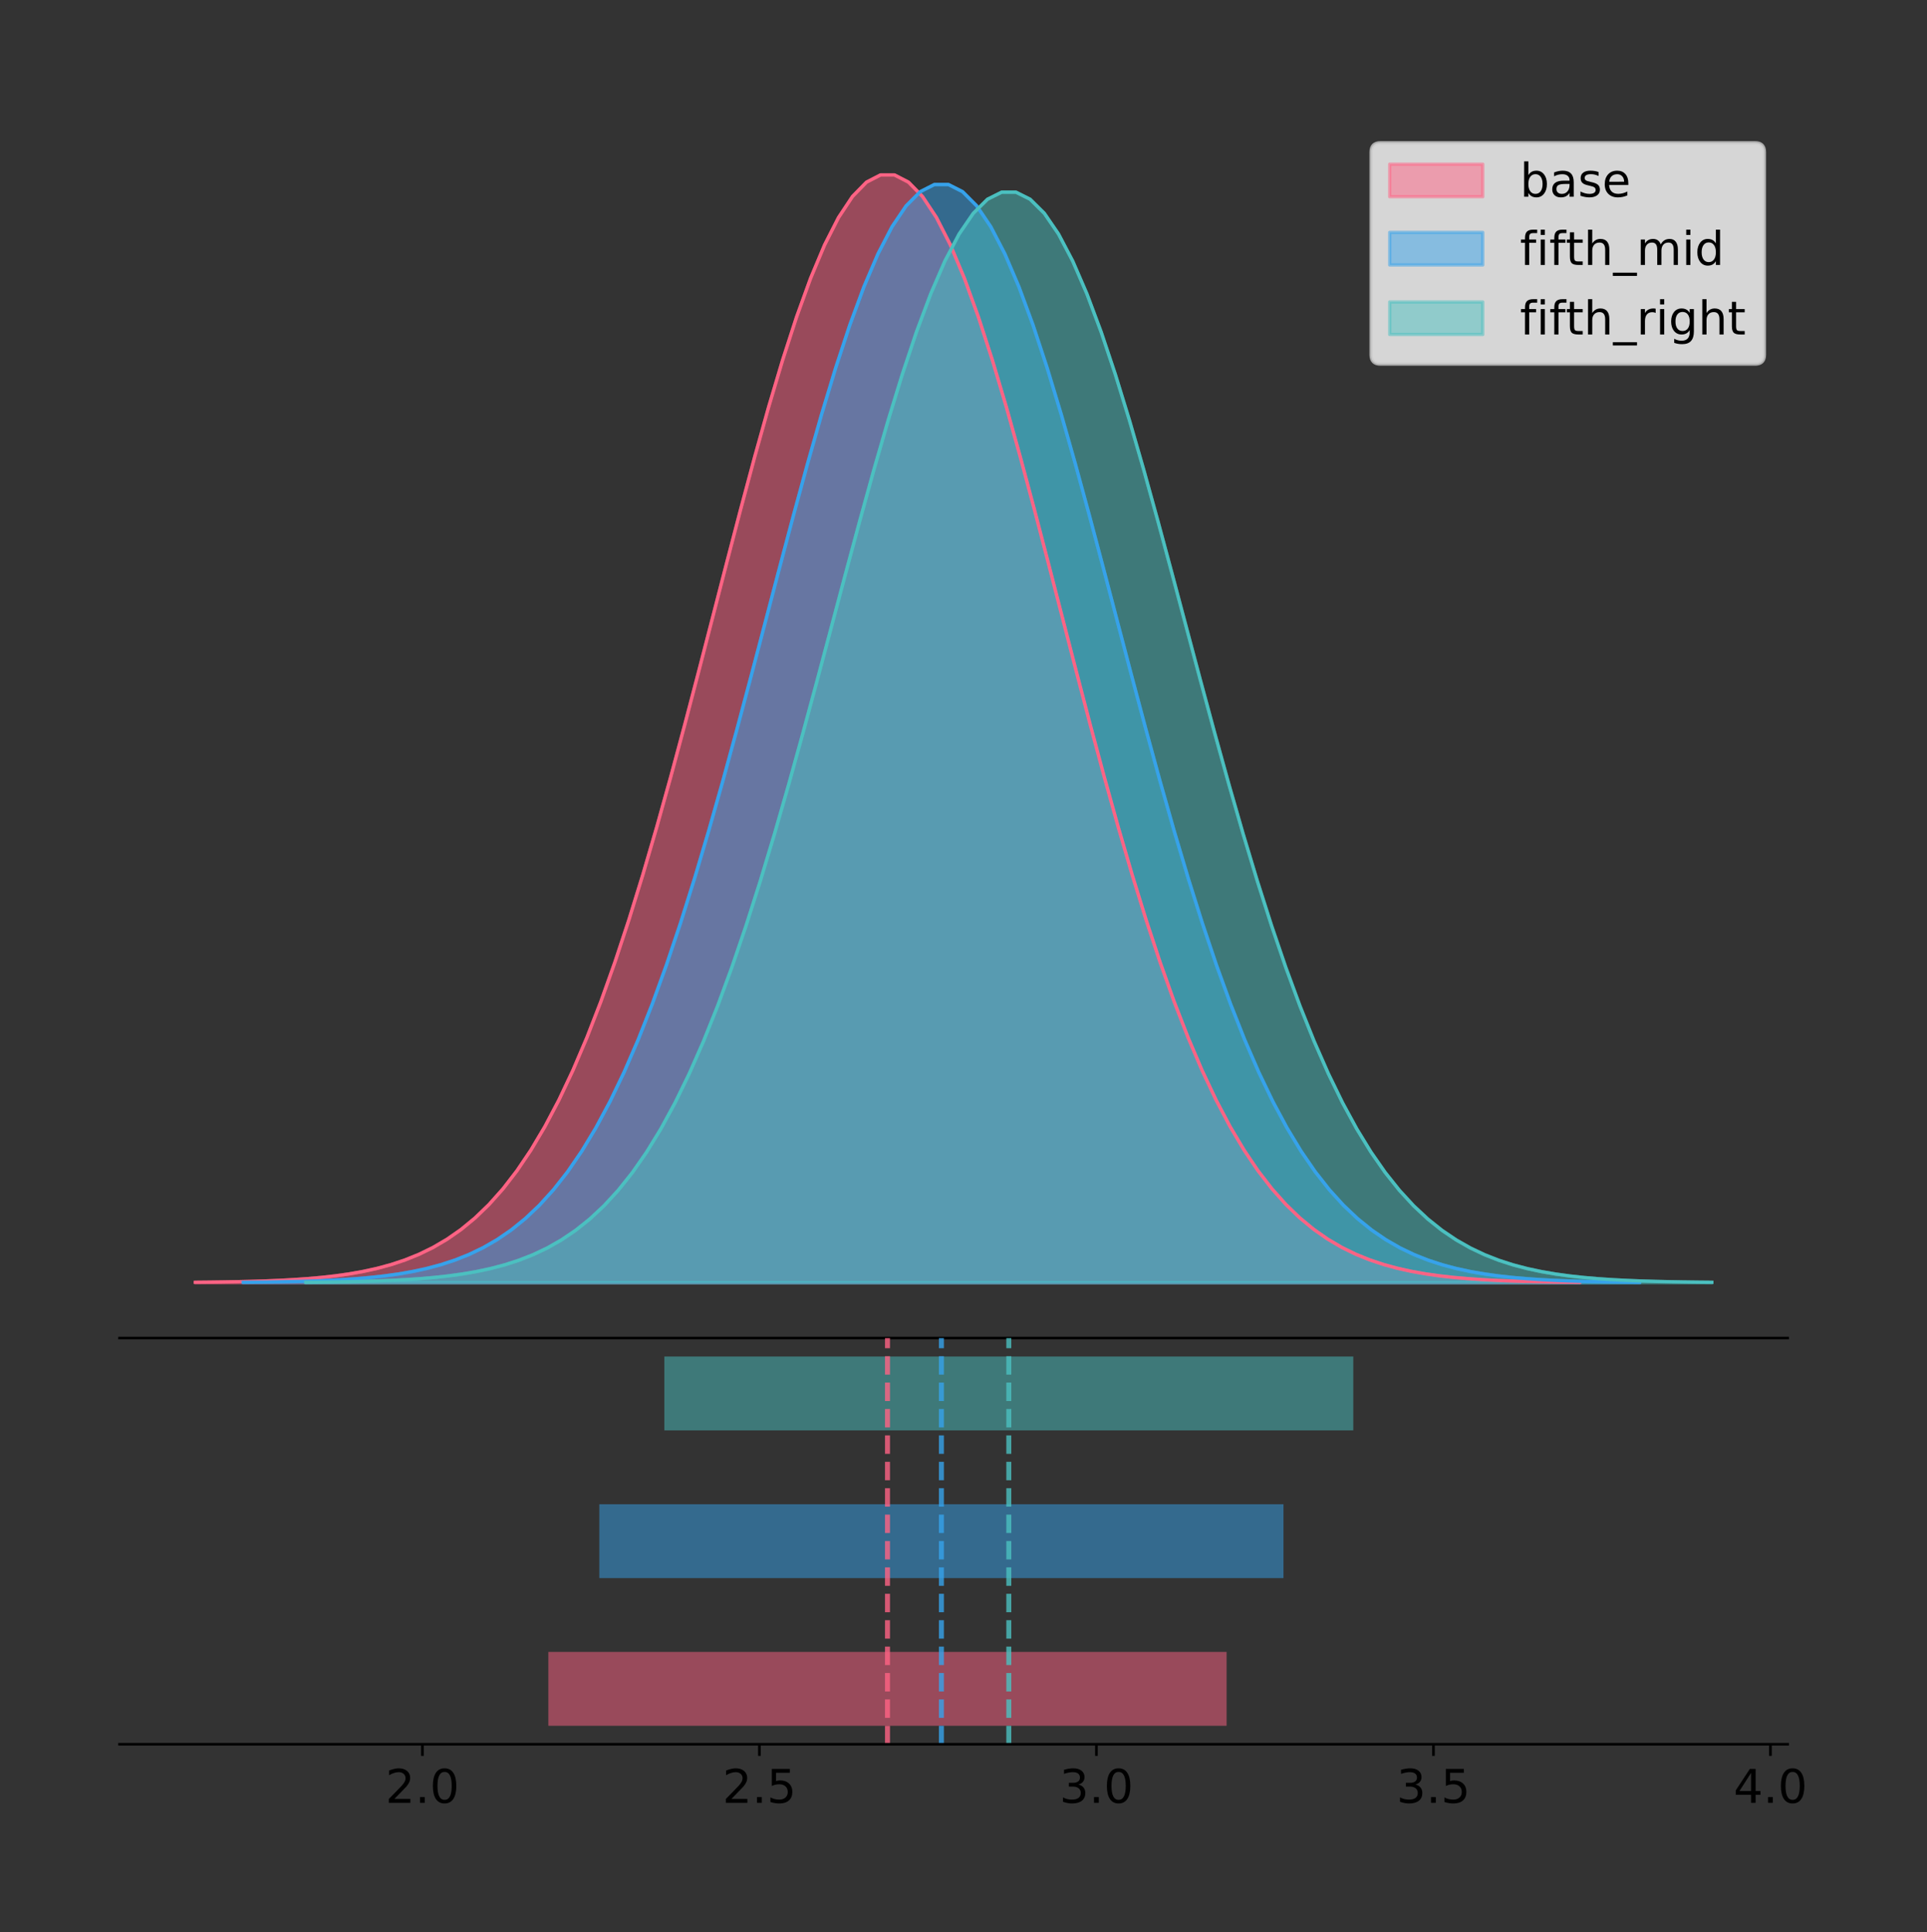 <?xml version="1.0" encoding="utf-8" standalone="no"?>
<!DOCTYPE svg PUBLIC "-//W3C//DTD SVG 1.1//EN"
  "http://www.w3.org/Graphics/SVG/1.1/DTD/svg11.dtd">
<!-- Created with matplotlib (https://matplotlib.org/) -->
<svg height="581.789pt" version="1.1" viewBox="0 0 580.155 581.789" width="580.155pt" xmlns="http://www.w3.org/2000/svg" xmlns:xlink="http://www.w3.org/1999/xlink">
 <rect x="0" y="0" width="580.155" height="581.789" fill="#333333" stroke="none"/>
 <defs>
  <style type="text/css">
*{stroke-linecap:butt;stroke-linejoin:round;}
  </style>
 </defs>
 <g id="figure_1">
  <g id="patch_1">
   <path d="M 0 581.789 
L 580.155 581.789 
L 580.155 0 
L 0 0 
z
" style="fill:none;"/>
  </g>
  <g id="axes_1">
   <g id="patch_2">
    <path d="M 36 402.93 
L 538.2 402.93 
L 538.2 36 
L 36 36 
z
" style="fill:none;"/>
   </g>
   <g id="PolyCollection_1">
    <defs>
     <path d="M 58.827 -195.538 
L 58.827 -195.65 
L 63.037 -195.692 
L 67.246 -195.749 
L 71.455 -195.825 
L 75.665 -195.925 
L 79.874 -196.058 
L 84.084 -196.23 
L 88.293 -196.455 
L 92.502 -196.744 
L 96.712 -197.115 
L 100.921 -197.585 
L 105.131 -198.179 
L 109.34 -198.923 
L 113.549 -199.848 
L 117.759 -200.99 
L 121.968 -202.39 
L 126.178 -204.093 
L 130.387 -206.151 
L 134.596 -208.617 
L 138.806 -211.552 
L 143.015 -215.017 
L 147.224 -219.078 
L 151.434 -223.801 
L 155.643 -229.25 
L 159.853 -235.488 
L 164.062 -242.572 
L 168.271 -250.552 
L 172.481 -259.468 
L 176.69 -269.344 
L 180.9 -280.192 
L 185.109 -292.002 
L 189.318 -304.744 
L 193.528 -318.365 
L 197.737 -332.786 
L 201.947 -347.901 
L 206.156 -363.58 
L 210.365 -379.667 
L 214.575 -395.98 
L 218.784 -412.318 
L 222.994 -428.462 
L 227.203 -444.18 
L 231.412 -459.23 
L 235.622 -473.372 
L 239.831 -486.366 
L 244.04 -497.987 
L 248.25 -508.025 
L 252.459 -516.294 
L 256.669 -522.64 
L 260.878 -526.94 
L 265.087 -529.111 
L 269.297 -529.111 
L 273.506 -526.94 
L 277.716 -522.64 
L 281.925 -516.294 
L 286.134 -508.025 
L 290.344 -497.987 
L 294.553 -486.366 
L 298.763 -473.372 
L 302.972 -459.23 
L 307.181 -444.18 
L 311.391 -428.462 
L 315.6 -412.318 
L 319.809 -395.98 
L 324.019 -379.667 
L 328.228 -363.58 
L 332.438 -347.901 
L 336.647 -332.786 
L 340.856 -318.365 
L 345.066 -304.744 
L 349.275 -292.002 
L 353.485 -280.192 
L 357.694 -269.344 
L 361.903 -259.468 
L 366.113 -250.552 
L 370.322 -242.572 
L 374.532 -235.488 
L 378.741 -229.25 
L 382.95 -223.801 
L 387.16 -219.078 
L 391.369 -215.017 
L 395.579 -211.552 
L 399.788 -208.617 
L 403.997 -206.151 
L 408.207 -204.093 
L 412.416 -202.39 
L 416.625 -200.99 
L 420.835 -199.848 
L 425.044 -198.923 
L 429.254 -198.179 
L 433.463 -197.585 
L 437.672 -197.115 
L 441.882 -196.744 
L 446.091 -196.455 
L 450.301 -196.23 
L 454.51 -196.058 
L 458.719 -195.925 
L 462.929 -195.825 
L 467.138 -195.749 
L 471.348 -195.692 
L 475.557 -195.65 
L 475.557 -195.538 
L 475.557 -195.538 
L 471.348 -195.538 
L 467.138 -195.538 
L 462.929 -195.538 
L 458.719 -195.538 
L 454.51 -195.538 
L 450.301 -195.538 
L 446.091 -195.538 
L 441.882 -195.538 
L 437.672 -195.538 
L 433.463 -195.538 
L 429.254 -195.538 
L 425.044 -195.538 
L 420.835 -195.538 
L 416.625 -195.538 
L 412.416 -195.538 
L 408.207 -195.538 
L 403.997 -195.538 
L 399.788 -195.538 
L 395.579 -195.538 
L 391.369 -195.538 
L 387.16 -195.538 
L 382.95 -195.538 
L 378.741 -195.538 
L 374.532 -195.538 
L 370.322 -195.538 
L 366.113 -195.538 
L 361.903 -195.538 
L 357.694 -195.538 
L 353.485 -195.538 
L 349.275 -195.538 
L 345.066 -195.538 
L 340.856 -195.538 
L 336.647 -195.538 
L 332.438 -195.538 
L 328.228 -195.538 
L 324.019 -195.538 
L 319.809 -195.538 
L 315.6 -195.538 
L 311.391 -195.538 
L 307.181 -195.538 
L 302.972 -195.538 
L 298.763 -195.538 
L 294.553 -195.538 
L 290.344 -195.538 
L 286.134 -195.538 
L 281.925 -195.538 
L 277.716 -195.538 
L 273.506 -195.538 
L 269.297 -195.538 
L 265.087 -195.538 
L 260.878 -195.538 
L 256.669 -195.538 
L 252.459 -195.538 
L 248.25 -195.538 
L 244.04 -195.538 
L 239.831 -195.538 
L 235.622 -195.538 
L 231.412 -195.538 
L 227.203 -195.538 
L 222.994 -195.538 
L 218.784 -195.538 
L 214.575 -195.538 
L 210.365 -195.538 
L 206.156 -195.538 
L 201.947 -195.538 
L 197.737 -195.538 
L 193.528 -195.538 
L 189.318 -195.538 
L 185.109 -195.538 
L 180.9 -195.538 
L 176.69 -195.538 
L 172.481 -195.538 
L 168.271 -195.538 
L 164.062 -195.538 
L 159.853 -195.538 
L 155.643 -195.538 
L 151.434 -195.538 
L 147.224 -195.538 
L 143.015 -195.538 
L 138.806 -195.538 
L 134.596 -195.538 
L 130.387 -195.538 
L 126.178 -195.538 
L 121.968 -195.538 
L 117.759 -195.538 
L 113.549 -195.538 
L 109.34 -195.538 
L 105.131 -195.538 
L 100.921 -195.538 
L 96.712 -195.538 
L 92.502 -195.538 
L 88.293 -195.538 
L 84.084 -195.538 
L 79.874 -195.538 
L 75.665 -195.538 
L 71.455 -195.538 
L 67.246 -195.538 
L 63.037 -195.538 
L 58.827 -195.538 
z
" id="md97483ce92" style="stroke:#ff6384;stroke-opacity:0.5;"/>
    </defs>
    <g clip-path="url(#pa35689dd15)">
     <use style="fill:#ff6384;fill-opacity:0.5;stroke:#ff6384;stroke-opacity:0.5;" x="0" xlink:href="#md97483ce92" y="581.789"/>
    </g>
   </g>
   <g id="PolyCollection_2">
    <defs>
     <path d="M 73.242 -195.538 
L 73.242 -195.649 
L 77.488 -195.691 
L 81.734 -195.747 
L 85.98 -195.822 
L 90.226 -195.922 
L 94.473 -196.053 
L 98.719 -196.225 
L 102.965 -196.447 
L 107.211 -196.734 
L 111.457 -197.101 
L 115.703 -197.568 
L 119.949 -198.156 
L 124.196 -198.894 
L 128.442 -199.811 
L 132.688 -200.943 
L 136.934 -202.331 
L 141.18 -204.019 
L 145.426 -206.059 
L 149.672 -208.504 
L 153.919 -211.413 
L 158.165 -214.848 
L 162.411 -218.874 
L 166.657 -223.556 
L 170.903 -228.958 
L 175.149 -235.142 
L 179.396 -242.165 
L 183.642 -250.076 
L 187.888 -258.914 
L 192.134 -268.705 
L 196.38 -279.459 
L 200.626 -291.167 
L 204.872 -303.799 
L 209.119 -317.302 
L 213.365 -331.598 
L 217.611 -346.582 
L 221.857 -362.126 
L 226.103 -378.073 
L 230.349 -394.245 
L 234.595 -410.442 
L 238.842 -426.446 
L 243.088 -442.028 
L 247.334 -456.948 
L 251.58 -470.967 
L 255.826 -483.849 
L 260.072 -495.369 
L 264.318 -505.32 
L 268.565 -513.518 
L 272.811 -519.808 
L 277.057 -524.071 
L 281.303 -526.223 
L 285.549 -526.223 
L 289.795 -524.071 
L 294.041 -519.808 
L 298.288 -513.518 
L 302.534 -505.32 
L 306.78 -495.369 
L 311.026 -483.849 
L 315.272 -470.967 
L 319.518 -456.948 
L 323.764 -442.028 
L 328.011 -426.446 
L 332.257 -410.442 
L 336.503 -394.245 
L 340.749 -378.073 
L 344.995 -362.126 
L 349.241 -346.582 
L 353.487 -331.598 
L 357.734 -317.302 
L 361.98 -303.799 
L 366.226 -291.167 
L 370.472 -279.459 
L 374.718 -268.705 
L 378.964 -258.914 
L 383.21 -250.076 
L 387.457 -242.165 
L 391.703 -235.142 
L 395.949 -228.958 
L 400.195 -223.556 
L 404.441 -218.874 
L 408.687 -214.848 
L 412.933 -211.413 
L 417.18 -208.504 
L 421.426 -206.059 
L 425.672 -204.019 
L 429.918 -202.331 
L 434.164 -200.943 
L 438.41 -199.811 
L 442.656 -198.894 
L 446.903 -198.156 
L 451.149 -197.568 
L 455.395 -197.101 
L 459.641 -196.734 
L 463.887 -196.447 
L 468.133 -196.225 
L 472.379 -196.053 
L 476.626 -195.922 
L 480.872 -195.822 
L 485.118 -195.747 
L 489.364 -195.691 
L 493.61 -195.649 
L 493.61 -195.538 
L 493.61 -195.538 
L 489.364 -195.538 
L 485.118 -195.538 
L 480.872 -195.538 
L 476.626 -195.538 
L 472.379 -195.538 
L 468.133 -195.538 
L 463.887 -195.538 
L 459.641 -195.538 
L 455.395 -195.538 
L 451.149 -195.538 
L 446.903 -195.538 
L 442.656 -195.538 
L 438.41 -195.538 
L 434.164 -195.538 
L 429.918 -195.538 
L 425.672 -195.538 
L 421.426 -195.538 
L 417.18 -195.538 
L 412.933 -195.538 
L 408.687 -195.538 
L 404.441 -195.538 
L 400.195 -195.538 
L 395.949 -195.538 
L 391.703 -195.538 
L 387.457 -195.538 
L 383.21 -195.538 
L 378.964 -195.538 
L 374.718 -195.538 
L 370.472 -195.538 
L 366.226 -195.538 
L 361.98 -195.538 
L 357.734 -195.538 
L 353.487 -195.538 
L 349.241 -195.538 
L 344.995 -195.538 
L 340.749 -195.538 
L 336.503 -195.538 
L 332.257 -195.538 
L 328.011 -195.538 
L 323.764 -195.538 
L 319.518 -195.538 
L 315.272 -195.538 
L 311.026 -195.538 
L 306.78 -195.538 
L 302.534 -195.538 
L 298.288 -195.538 
L 294.041 -195.538 
L 289.795 -195.538 
L 285.549 -195.538 
L 281.303 -195.538 
L 277.057 -195.538 
L 272.811 -195.538 
L 268.565 -195.538 
L 264.318 -195.538 
L 260.072 -195.538 
L 255.826 -195.538 
L 251.58 -195.538 
L 247.334 -195.538 
L 243.088 -195.538 
L 238.842 -195.538 
L 234.595 -195.538 
L 230.349 -195.538 
L 226.103 -195.538 
L 221.857 -195.538 
L 217.611 -195.538 
L 213.365 -195.538 
L 209.119 -195.538 
L 204.872 -195.538 
L 200.626 -195.538 
L 196.38 -195.538 
L 192.134 -195.538 
L 187.888 -195.538 
L 183.642 -195.538 
L 179.396 -195.538 
L 175.149 -195.538 
L 170.903 -195.538 
L 166.657 -195.538 
L 162.411 -195.538 
L 158.165 -195.538 
L 153.919 -195.538 
L 149.672 -195.538 
L 145.426 -195.538 
L 141.18 -195.538 
L 136.934 -195.538 
L 132.688 -195.538 
L 128.442 -195.538 
L 124.196 -195.538 
L 119.949 -195.538 
L 115.703 -195.538 
L 111.457 -195.538 
L 107.211 -195.538 
L 102.965 -195.538 
L 98.719 -195.538 
L 94.473 -195.538 
L 90.226 -195.538 
L 85.98 -195.538 
L 81.734 -195.538 
L 77.488 -195.538 
L 73.242 -195.538 
z
" id="m5f4fbe9112" style="stroke:#36a2eb;stroke-opacity:0.5;"/>
    </defs>
    <g clip-path="url(#pa35689dd15)">
     <use style="fill:#36a2eb;fill-opacity:0.5;stroke:#36a2eb;stroke-opacity:0.5;" x="0" xlink:href="#m5f4fbe9112" y="581.789"/>
    </g>
   </g>
   <g id="PolyCollection_3">
    <defs>
     <path d="M 92.064 -195.538 
L 92.064 -195.648 
L 96.34 -195.69 
L 100.616 -195.746 
L 104.892 -195.82 
L 109.168 -195.919 
L 113.443 -196.049 
L 117.719 -196.22 
L 121.995 -196.441 
L 126.271 -196.726 
L 130.547 -197.09 
L 134.823 -197.553 
L 139.098 -198.138 
L 143.374 -198.87 
L 147.65 -199.781 
L 151.926 -200.905 
L 156.202 -202.284 
L 160.478 -203.96 
L 164.754 -205.986 
L 169.029 -208.414 
L 173.305 -211.303 
L 177.581 -214.714 
L 181.857 -218.712 
L 186.133 -223.361 
L 190.409 -228.726 
L 194.684 -234.867 
L 198.96 -241.841 
L 203.236 -249.697 
L 207.512 -258.474 
L 211.788 -268.197 
L 216.064 -278.876 
L 220.34 -290.503 
L 224.615 -303.047 
L 228.891 -316.456 
L 233.167 -330.653 
L 237.443 -345.533 
L 241.719 -360.969 
L 245.995 -376.805 
L 250.27 -392.865 
L 254.546 -408.949 
L 258.822 -424.842 
L 263.098 -440.316 
L 267.374 -455.132 
L 271.65 -469.054 
L 275.925 -481.846 
L 280.201 -493.286 
L 284.477 -503.168 
L 288.753 -511.309 
L 293.029 -517.556 
L 297.305 -521.789 
L 301.581 -523.927 
L 305.856 -523.927 
L 310.132 -521.789 
L 314.408 -517.556 
L 318.684 -511.309 
L 322.96 -503.168 
L 327.236 -493.286 
L 331.511 -481.846 
L 335.787 -469.054 
L 340.063 -455.132 
L 344.339 -440.316 
L 348.615 -424.842 
L 352.891 -408.949 
L 357.167 -392.865 
L 361.442 -376.805 
L 365.718 -360.969 
L 369.994 -345.533 
L 374.27 -330.653 
L 378.546 -316.456 
L 382.822 -303.047 
L 387.097 -290.503 
L 391.373 -278.876 
L 395.649 -268.197 
L 399.925 -258.474 
L 404.201 -249.697 
L 408.477 -241.841 
L 412.752 -234.867 
L 417.028 -228.726 
L 421.304 -223.361 
L 425.58 -218.712 
L 429.856 -214.714 
L 434.132 -211.303 
L 438.408 -208.414 
L 442.683 -205.986 
L 446.959 -203.96 
L 451.235 -202.284 
L 455.511 -200.905 
L 459.787 -199.781 
L 464.063 -198.87 
L 468.338 -198.138 
L 472.614 -197.553 
L 476.89 -197.09 
L 481.166 -196.726 
L 485.442 -196.441 
L 489.718 -196.22 
L 493.994 -196.049 
L 498.269 -195.919 
L 502.545 -195.82 
L 506.821 -195.746 
L 511.097 -195.69 
L 515.373 -195.648 
L 515.373 -195.538 
L 515.373 -195.538 
L 511.097 -195.538 
L 506.821 -195.538 
L 502.545 -195.538 
L 498.269 -195.538 
L 493.994 -195.538 
L 489.718 -195.538 
L 485.442 -195.538 
L 481.166 -195.538 
L 476.89 -195.538 
L 472.614 -195.538 
L 468.338 -195.538 
L 464.063 -195.538 
L 459.787 -195.538 
L 455.511 -195.538 
L 451.235 -195.538 
L 446.959 -195.538 
L 442.683 -195.538 
L 438.408 -195.538 
L 434.132 -195.538 
L 429.856 -195.538 
L 425.58 -195.538 
L 421.304 -195.538 
L 417.028 -195.538 
L 412.752 -195.538 
L 408.477 -195.538 
L 404.201 -195.538 
L 399.925 -195.538 
L 395.649 -195.538 
L 391.373 -195.538 
L 387.097 -195.538 
L 382.822 -195.538 
L 378.546 -195.538 
L 374.27 -195.538 
L 369.994 -195.538 
L 365.718 -195.538 
L 361.442 -195.538 
L 357.167 -195.538 
L 352.891 -195.538 
L 348.615 -195.538 
L 344.339 -195.538 
L 340.063 -195.538 
L 335.787 -195.538 
L 331.511 -195.538 
L 327.236 -195.538 
L 322.96 -195.538 
L 318.684 -195.538 
L 314.408 -195.538 
L 310.132 -195.538 
L 305.856 -195.538 
L 301.581 -195.538 
L 297.305 -195.538 
L 293.029 -195.538 
L 288.753 -195.538 
L 284.477 -195.538 
L 280.201 -195.538 
L 275.925 -195.538 
L 271.65 -195.538 
L 267.374 -195.538 
L 263.098 -195.538 
L 258.822 -195.538 
L 254.546 -195.538 
L 250.27 -195.538 
L 245.995 -195.538 
L 241.719 -195.538 
L 237.443 -195.538 
L 233.167 -195.538 
L 228.891 -195.538 
L 224.615 -195.538 
L 220.34 -195.538 
L 216.064 -195.538 
L 211.788 -195.538 
L 207.512 -195.538 
L 203.236 -195.538 
L 198.96 -195.538 
L 194.684 -195.538 
L 190.409 -195.538 
L 186.133 -195.538 
L 181.857 -195.538 
L 177.581 -195.538 
L 173.305 -195.538 
L 169.029 -195.538 
L 164.754 -195.538 
L 160.478 -195.538 
L 156.202 -195.538 
L 151.926 -195.538 
L 147.65 -195.538 
L 143.374 -195.538 
L 139.098 -195.538 
L 134.823 -195.538 
L 130.547 -195.538 
L 126.271 -195.538 
L 121.995 -195.538 
L 117.719 -195.538 
L 113.443 -195.538 
L 109.168 -195.538 
L 104.892 -195.538 
L 100.616 -195.538 
L 96.34 -195.538 
L 92.064 -195.538 
z
" id="m0ab55c3d7a" style="stroke:#4bc0c0;stroke-opacity:0.5;"/>
    </defs>
    <g clip-path="url(#pa35689dd15)">
     <use style="fill:#4bc0c0;fill-opacity:0.5;stroke:#4bc0c0;stroke-opacity:0.5;" x="0" xlink:href="#m0ab55c3d7a" y="581.789"/>
    </g>
   </g>
   <g id="line2d_1">
    <path clip-path="url(#pa35689dd15)" d="M 58.827 386.139 
L 63.037 386.097 
L 67.246 386.04 
L 71.455 385.965 
L 75.665 385.864 
L 79.874 385.732 
L 84.084 385.559 
L 88.293 385.334 
L 92.502 385.045 
L 96.712 384.675 
L 100.921 384.204 
L 105.131 383.61 
L 109.34 382.867 
L 113.549 381.941 
L 117.759 380.799 
L 121.968 379.399 
L 126.178 377.696 
L 130.387 375.639 
L 134.596 373.172 
L 138.806 370.238 
L 143.015 366.772 
L 147.224 362.711 
L 151.434 357.989 
L 155.643 352.539 
L 159.853 346.301 
L 164.062 339.217 
L 168.271 331.237 
L 172.481 322.322 
L 176.69 312.445 
L 180.9 301.597 
L 185.109 289.787 
L 189.318 277.045 
L 193.528 263.424 
L 197.737 249.004 
L 201.947 233.888 
L 206.156 218.209 
L 210.365 202.123 
L 214.575 185.809 
L 218.784 169.471 
L 222.994 153.327 
L 227.203 137.61 
L 231.412 122.559 
L 235.622 108.418 
L 239.831 95.423 
L 244.04 83.803 
L 248.25 73.765 
L 252.459 65.495 
L 256.669 59.15 
L 260.878 54.85 
L 265.087 52.679 
L 269.297 52.679 
L 273.506 54.85 
L 277.716 59.15 
L 281.925 65.495 
L 286.134 73.765 
L 290.344 83.803 
L 294.553 95.423 
L 298.763 108.418 
L 302.972 122.559 
L 307.181 137.61 
L 311.391 153.327 
L 315.6 169.471 
L 319.809 185.809 
L 324.019 202.123 
L 328.228 218.209 
L 332.438 233.888 
L 336.647 249.004 
L 340.856 263.424 
L 345.066 277.045 
L 349.275 289.787 
L 353.485 301.597 
L 357.694 312.445 
L 361.903 322.322 
L 366.113 331.237 
L 370.322 339.217 
L 374.532 346.301 
L 378.741 352.539 
L 382.95 357.989 
L 387.16 362.711 
L 391.369 366.772 
L 395.579 370.238 
L 399.788 373.172 
L 403.997 375.639 
L 408.207 377.696 
L 412.416 379.399 
L 416.625 380.799 
L 420.835 381.941 
L 425.044 382.867 
L 429.254 383.61 
L 433.463 384.204 
L 437.672 384.675 
L 441.882 385.045 
L 446.091 385.334 
L 450.301 385.559 
L 454.51 385.732 
L 458.719 385.864 
L 462.929 385.965 
L 467.138 386.04 
L 471.348 386.097 
L 475.557 386.139 
" style="fill:none;stroke:#ff6384;stroke-linecap:square;"/>
   </g>
   <g id="line2d_2">
    <path clip-path="url(#pa35689dd15)" d="M 73.242 386.14 
L 77.488 386.098 
L 81.734 386.042 
L 85.98 385.967 
L 90.226 385.867 
L 94.473 385.736 
L 98.719 385.565 
L 102.965 385.342 
L 107.211 385.055 
L 111.457 384.688 
L 115.703 384.222 
L 119.949 383.633 
L 124.196 382.896 
L 128.442 381.979 
L 132.688 380.846 
L 136.934 379.459 
L 141.18 377.77 
L 145.426 375.731 
L 149.672 373.286 
L 153.919 370.376 
L 158.165 366.941 
L 162.411 362.915 
L 166.657 358.233 
L 170.903 352.831 
L 175.149 346.647 
L 179.396 339.624 
L 183.642 331.713 
L 187.888 322.875 
L 192.134 313.084 
L 196.38 302.33 
L 200.626 290.622 
L 204.872 277.99 
L 209.119 264.487 
L 213.365 250.192 
L 217.611 235.207 
L 221.857 219.663 
L 226.103 203.716 
L 230.349 187.544 
L 234.595 171.347 
L 238.842 155.343 
L 243.088 139.762 
L 247.334 124.842 
L 251.58 110.823 
L 255.826 97.941 
L 260.072 86.421 
L 264.318 76.47 
L 268.565 68.272 
L 272.811 61.981 
L 277.057 57.718 
L 281.303 55.566 
L 285.549 55.566 
L 289.795 57.718 
L 294.041 61.981 
L 298.288 68.272 
L 302.534 76.47 
L 306.78 86.421 
L 311.026 97.941 
L 315.272 110.823 
L 319.518 124.842 
L 323.764 139.762 
L 328.011 155.343 
L 332.257 171.347 
L 336.503 187.544 
L 340.749 203.716 
L 344.995 219.663 
L 349.241 235.207 
L 353.487 250.192 
L 357.734 264.487 
L 361.98 277.99 
L 366.226 290.622 
L 370.472 302.33 
L 374.718 313.084 
L 378.964 322.875 
L 383.21 331.713 
L 387.457 339.624 
L 391.703 346.647 
L 395.949 352.831 
L 400.195 358.233 
L 404.441 362.915 
L 408.687 366.941 
L 412.933 370.376 
L 417.18 373.286 
L 421.426 375.731 
L 425.672 377.77 
L 429.918 379.459 
L 434.164 380.846 
L 438.41 381.979 
L 442.656 382.896 
L 446.903 383.633 
L 451.149 384.222 
L 455.395 384.688 
L 459.641 385.055 
L 463.887 385.342 
L 468.133 385.565 
L 472.379 385.736 
L 476.626 385.867 
L 480.872 385.967 
L 485.118 386.042 
L 489.364 386.098 
L 493.61 386.14 
" style="fill:none;stroke:#36a2eb;stroke-linecap:square;"/>
   </g>
   <g id="line2d_3">
    <path clip-path="url(#pa35689dd15)" d="M 92.064 386.141 
L 96.34 386.1 
L 100.616 386.044 
L 104.892 385.969 
L 109.168 385.87 
L 113.443 385.74 
L 117.719 385.57 
L 121.995 385.349 
L 126.271 385.064 
L 130.547 384.699 
L 134.823 384.236 
L 139.098 383.651 
L 143.374 382.919 
L 147.65 382.008 
L 151.926 380.884 
L 156.202 379.506 
L 160.478 377.829 
L 164.754 375.804 
L 169.029 373.376 
L 173.305 370.487 
L 177.581 367.075 
L 181.857 363.077 
L 186.133 358.428 
L 190.409 353.063 
L 194.684 346.922 
L 198.96 339.948 
L 203.236 332.092 
L 207.512 323.315 
L 211.788 313.592 
L 216.064 302.913 
L 220.34 291.286 
L 224.615 278.742 
L 228.891 265.333 
L 233.167 251.137 
L 237.443 236.256 
L 241.719 220.821 
L 245.995 204.984 
L 250.27 188.924 
L 254.546 172.84 
L 258.822 156.947 
L 263.098 141.474 
L 267.374 126.657 
L 271.65 112.736 
L 275.925 99.943 
L 280.201 88.503 
L 284.477 78.621 
L 288.753 70.48 
L 293.029 64.233 
L 297.305 60 
L 301.581 57.863 
L 305.856 57.863 
L 310.132 60 
L 314.408 64.233 
L 318.684 70.48 
L 322.96 78.621 
L 327.236 88.503 
L 331.511 99.943 
L 335.787 112.736 
L 340.063 126.657 
L 344.339 141.474 
L 348.615 156.947 
L 352.891 172.84 
L 357.167 188.924 
L 361.442 204.984 
L 365.718 220.821 
L 369.994 236.256 
L 374.27 251.137 
L 378.546 265.333 
L 382.822 278.742 
L 387.097 291.286 
L 391.373 302.913 
L 395.649 313.592 
L 399.925 323.315 
L 404.201 332.092 
L 408.477 339.948 
L 412.752 346.922 
L 417.028 353.063 
L 421.304 358.428 
L 425.58 363.077 
L 429.856 367.075 
L 434.132 370.487 
L 438.408 373.376 
L 442.683 375.804 
L 446.959 377.829 
L 451.235 379.506 
L 455.511 380.884 
L 459.787 382.008 
L 464.063 382.919 
L 468.338 383.651 
L 472.614 384.236 
L 476.89 384.699 
L 481.166 385.064 
L 485.442 385.349 
L 489.718 385.57 
L 493.994 385.74 
L 498.269 385.87 
L 502.545 385.969 
L 506.821 386.044 
L 511.097 386.1 
L 515.373 386.141 
" style="fill:none;stroke:#4bc0c0;stroke-linecap:square;"/>
   </g>
   <g id="patch_3">
    <path d="M 36 402.93 
L 538.2 402.93 
" style="fill:none;stroke:#000000;stroke-linecap:square;stroke-linejoin:miter;stroke-width:0.8;"/>
   </g>
   <g id="legend_1">
    <g id="patch_4">
     <path d="M 415.602 109.627 
L 528.4 109.627 
Q 531.2 109.627 531.2 106.827 
L 531.2 45.8 
Q 531.2 43 528.4 43 
L 415.602 43 
Q 412.802 43 412.802 45.8 
L 412.802 106.827 
Q 412.802 109.627 415.602 109.627 
z
" style="fill:#ffffff;opacity:0.8;stroke:#cccccc;stroke-linejoin:miter;"/>
    </g>
    <g id="patch_5">
     <path d="M 418.402 59.238 
L 446.402 59.238 
L 446.402 49.438 
L 418.402 49.438 
z
" style="fill:#ff6384;opacity:0.5;stroke:#ff6384;stroke-linejoin:miter;"/>
    </g>
    <g id="text_1">
     <!-- base -->
     <defs>
      <path d="M 48.688 27.297 
Q 48.688 37.203 44.609 42.844 
Q 40.531 48.484 33.406 48.484 
Q 26.266 48.484 22.188 42.844 
Q 18.109 37.203 18.109 27.297 
Q 18.109 17.391 22.188 11.75 
Q 26.266 6.109 33.406 6.109 
Q 40.531 6.109 44.609 11.75 
Q 48.688 17.391 48.688 27.297 
z
M 18.109 46.391 
Q 20.953 51.266 25.266 53.625 
Q 29.594 56 35.594 56 
Q 45.562 56 51.781 48.094 
Q 58.016 40.188 58.016 27.297 
Q 58.016 14.406 51.781 6.484 
Q 45.562 -1.422 35.594 -1.422 
Q 29.594 -1.422 25.266 0.953 
Q 20.953 3.328 18.109 8.203 
L 18.109 0 
L 9.078 0 
L 9.078 75.984 
L 18.109 75.984 
z
" id="DejaVuSans-98"/>
      <path d="M 34.281 27.484 
Q 23.391 27.484 19.188 25 
Q 14.984 22.516 14.984 16.5 
Q 14.984 11.719 18.141 8.906 
Q 21.297 6.109 26.703 6.109 
Q 34.188 6.109 38.703 11.406 
Q 43.219 16.703 43.219 25.484 
L 43.219 27.484 
z
M 52.203 31.203 
L 52.203 0 
L 43.219 0 
L 43.219 8.297 
Q 40.141 3.328 35.547 0.953 
Q 30.953 -1.422 24.312 -1.422 
Q 15.922 -1.422 10.953 3.297 
Q 6 8.016 6 15.922 
Q 6 25.141 12.172 29.828 
Q 18.359 34.516 30.609 34.516 
L 43.219 34.516 
L 43.219 35.406 
Q 43.219 41.609 39.141 45 
Q 35.062 48.391 27.688 48.391 
Q 23 48.391 18.547 47.266 
Q 14.109 46.141 10.016 43.891 
L 10.016 52.203 
Q 14.938 54.109 19.578 55.047 
Q 24.219 56 28.609 56 
Q 40.484 56 46.344 49.844 
Q 52.203 43.703 52.203 31.203 
z
" id="DejaVuSans-97"/>
      <path d="M 44.281 53.078 
L 44.281 44.578 
Q 40.484 46.531 36.375 47.5 
Q 32.281 48.484 27.875 48.484 
Q 21.188 48.484 17.844 46.438 
Q 14.5 44.391 14.5 40.281 
Q 14.5 37.156 16.891 35.375 
Q 19.281 33.594 26.516 31.984 
L 29.594 31.297 
Q 39.156 29.25 43.188 25.516 
Q 47.219 21.781 47.219 15.094 
Q 47.219 7.469 41.188 3.016 
Q 35.156 -1.422 24.609 -1.422 
Q 20.219 -1.422 15.453 -0.562 
Q 10.688 0.297 5.422 2 
L 5.422 11.281 
Q 10.406 8.688 15.234 7.391 
Q 20.062 6.109 24.812 6.109 
Q 31.156 6.109 34.562 8.281 
Q 37.984 10.453 37.984 14.406 
Q 37.984 18.062 35.516 20.016 
Q 33.062 21.969 24.703 23.781 
L 21.578 24.516 
Q 13.234 26.266 9.516 29.906 
Q 5.812 33.547 5.812 39.891 
Q 5.812 47.609 11.281 51.797 
Q 16.75 56 26.812 56 
Q 31.781 56 36.172 55.266 
Q 40.578 54.547 44.281 53.078 
z
" id="DejaVuSans-115"/>
      <path d="M 56.203 29.594 
L 56.203 25.203 
L 14.891 25.203 
Q 15.484 15.922 20.484 11.062 
Q 25.484 6.203 34.422 6.203 
Q 39.594 6.203 44.453 7.469 
Q 49.312 8.734 54.109 11.281 
L 54.109 2.781 
Q 49.266 0.734 44.188 -0.344 
Q 39.109 -1.422 33.891 -1.422 
Q 20.797 -1.422 13.156 6.188 
Q 5.516 13.812 5.516 26.812 
Q 5.516 40.234 12.766 48.109 
Q 20.016 56 32.328 56 
Q 43.359 56 49.781 48.891 
Q 56.203 41.797 56.203 29.594 
z
M 47.219 32.234 
Q 47.125 39.594 43.094 43.984 
Q 39.062 48.391 32.422 48.391 
Q 24.906 48.391 20.391 44.141 
Q 15.875 39.891 15.188 32.172 
z
" id="DejaVuSans-101"/>
     </defs>
     <g transform="translate(457.602 59.238)scale(0.14 -0.14)">
      <use xlink:href="#DejaVuSans-98"/>
      <use x="63.477" xlink:href="#DejaVuSans-97"/>
      <use x="124.756" xlink:href="#DejaVuSans-115"/>
      <use x="176.855" xlink:href="#DejaVuSans-101"/>
     </g>
    </g>
    <g id="patch_6">
     <path d="M 418.402 79.787 
L 446.402 79.787 
L 446.402 69.987 
L 418.402 69.987 
z
" style="fill:#36a2eb;opacity:0.5;stroke:#36a2eb;stroke-linejoin:miter;"/>
    </g>
    <g id="text_2">
     <!-- fifth_mid -->
     <defs>
      <path d="M 37.109 75.984 
L 37.109 68.5 
L 28.516 68.5 
Q 23.688 68.5 21.797 66.547 
Q 19.922 64.594 19.922 59.516 
L 19.922 54.688 
L 34.719 54.688 
L 34.719 47.703 
L 19.922 47.703 
L 19.922 0 
L 10.891 0 
L 10.891 47.703 
L 2.297 47.703 
L 2.297 54.688 
L 10.891 54.688 
L 10.891 58.5 
Q 10.891 67.625 15.141 71.797 
Q 19.391 75.984 28.609 75.984 
z
" id="DejaVuSans-102"/>
      <path d="M 9.422 54.688 
L 18.406 54.688 
L 18.406 0 
L 9.422 0 
z
M 9.422 75.984 
L 18.406 75.984 
L 18.406 64.594 
L 9.422 64.594 
z
" id="DejaVuSans-105"/>
      <path d="M 18.312 70.219 
L 18.312 54.688 
L 36.812 54.688 
L 36.812 47.703 
L 18.312 47.703 
L 18.312 18.016 
Q 18.312 11.328 20.141 9.422 
Q 21.969 7.516 27.594 7.516 
L 36.812 7.516 
L 36.812 0 
L 27.594 0 
Q 17.188 0 13.234 3.875 
Q 9.281 7.766 9.281 18.016 
L 9.281 47.703 
L 2.688 47.703 
L 2.688 54.688 
L 9.281 54.688 
L 9.281 70.219 
z
" id="DejaVuSans-116"/>
      <path d="M 54.891 33.016 
L 54.891 0 
L 45.906 0 
L 45.906 32.719 
Q 45.906 40.484 42.875 44.328 
Q 39.844 48.188 33.797 48.188 
Q 26.516 48.188 22.312 43.547 
Q 18.109 38.922 18.109 30.906 
L 18.109 0 
L 9.078 0 
L 9.078 75.984 
L 18.109 75.984 
L 18.109 46.188 
Q 21.344 51.125 25.703 53.562 
Q 30.078 56 35.797 56 
Q 45.219 56 50.047 50.172 
Q 54.891 44.344 54.891 33.016 
z
" id="DejaVuSans-104"/>
      <path d="M 50.984 -16.609 
L 50.984 -23.578 
L -0.984 -23.578 
L -0.984 -16.609 
z
" id="DejaVuSans-95"/>
      <path d="M 52 44.188 
Q 55.375 50.25 60.062 53.125 
Q 64.75 56 71.094 56 
Q 79.641 56 84.281 50.016 
Q 88.922 44.047 88.922 33.016 
L 88.922 0 
L 79.891 0 
L 79.891 32.719 
Q 79.891 40.578 77.094 44.375 
Q 74.312 48.188 68.609 48.188 
Q 61.625 48.188 57.562 43.547 
Q 53.516 38.922 53.516 30.906 
L 53.516 0 
L 44.484 0 
L 44.484 32.719 
Q 44.484 40.625 41.703 44.406 
Q 38.922 48.188 33.109 48.188 
Q 26.219 48.188 22.156 43.531 
Q 18.109 38.875 18.109 30.906 
L 18.109 0 
L 9.078 0 
L 9.078 54.688 
L 18.109 54.688 
L 18.109 46.188 
Q 21.188 51.219 25.484 53.609 
Q 29.781 56 35.688 56 
Q 41.656 56 45.828 52.969 
Q 50 49.953 52 44.188 
z
" id="DejaVuSans-109"/>
      <path d="M 45.406 46.391 
L 45.406 75.984 
L 54.391 75.984 
L 54.391 0 
L 45.406 0 
L 45.406 8.203 
Q 42.578 3.328 38.25 0.953 
Q 33.938 -1.422 27.875 -1.422 
Q 17.969 -1.422 11.734 6.484 
Q 5.516 14.406 5.516 27.297 
Q 5.516 40.188 11.734 48.094 
Q 17.969 56 27.875 56 
Q 33.938 56 38.25 53.625 
Q 42.578 51.266 45.406 46.391 
z
M 14.797 27.297 
Q 14.797 17.391 18.875 11.75 
Q 22.953 6.109 30.078 6.109 
Q 37.203 6.109 41.297 11.75 
Q 45.406 17.391 45.406 27.297 
Q 45.406 37.203 41.297 42.844 
Q 37.203 48.484 30.078 48.484 
Q 22.953 48.484 18.875 42.844 
Q 14.797 37.203 14.797 27.297 
z
" id="DejaVuSans-100"/>
     </defs>
     <g transform="translate(457.602 79.787)scale(0.14 -0.14)">
      <use xlink:href="#DejaVuSans-102"/>
      <use x="35.205" xlink:href="#DejaVuSans-105"/>
      <use x="62.988" xlink:href="#DejaVuSans-102"/>
      <use x="98.178" xlink:href="#DejaVuSans-116"/>
      <use x="137.387" xlink:href="#DejaVuSans-104"/>
      <use x="200.766" xlink:href="#DejaVuSans-95"/>
      <use x="250.766" xlink:href="#DejaVuSans-109"/>
      <use x="348.178" xlink:href="#DejaVuSans-105"/>
      <use x="375.961" xlink:href="#DejaVuSans-100"/>
     </g>
    </g>
    <g id="patch_7">
     <path d="M 418.402 100.726 
L 446.402 100.726 
L 446.402 90.926 
L 418.402 90.926 
z
" style="fill:#4bc0c0;opacity:0.5;stroke:#4bc0c0;stroke-linejoin:miter;"/>
    </g>
    <g id="text_3">
     <!-- fifth_right -->
     <defs>
      <path d="M 41.109 46.297 
Q 39.594 47.172 37.812 47.578 
Q 36.031 48 33.891 48 
Q 26.266 48 22.188 43.047 
Q 18.109 38.094 18.109 28.812 
L 18.109 0 
L 9.078 0 
L 9.078 54.688 
L 18.109 54.688 
L 18.109 46.188 
Q 20.953 51.172 25.484 53.578 
Q 30.031 56 36.531 56 
Q 37.453 56 38.578 55.875 
Q 39.703 55.766 41.062 55.516 
z
" id="DejaVuSans-114"/>
      <path d="M 45.406 27.984 
Q 45.406 37.75 41.375 43.109 
Q 37.359 48.484 30.078 48.484 
Q 22.859 48.484 18.828 43.109 
Q 14.797 37.75 14.797 27.984 
Q 14.797 18.266 18.828 12.891 
Q 22.859 7.516 30.078 7.516 
Q 37.359 7.516 41.375 12.891 
Q 45.406 18.266 45.406 27.984 
z
M 54.391 6.781 
Q 54.391 -7.172 48.188 -13.984 
Q 42 -20.797 29.203 -20.797 
Q 24.469 -20.797 20.266 -20.094 
Q 16.062 -19.391 12.109 -17.922 
L 12.109 -9.188 
Q 16.062 -11.328 19.922 -12.344 
Q 23.781 -13.375 27.781 -13.375 
Q 36.625 -13.375 41.016 -8.766 
Q 45.406 -4.156 45.406 5.172 
L 45.406 9.625 
Q 42.625 4.781 38.281 2.391 
Q 33.938 0 27.875 0 
Q 17.828 0 11.672 7.656 
Q 5.516 15.328 5.516 27.984 
Q 5.516 40.672 11.672 48.328 
Q 17.828 56 27.875 56 
Q 33.938 56 38.281 53.609 
Q 42.625 51.219 45.406 46.391 
L 45.406 54.688 
L 54.391 54.688 
z
" id="DejaVuSans-103"/>
     </defs>
     <g transform="translate(457.602 100.726)scale(0.14 -0.14)">
      <use xlink:href="#DejaVuSans-102"/>
      <use x="35.205" xlink:href="#DejaVuSans-105"/>
      <use x="62.988" xlink:href="#DejaVuSans-102"/>
      <use x="98.178" xlink:href="#DejaVuSans-116"/>
      <use x="137.387" xlink:href="#DejaVuSans-104"/>
      <use x="200.766" xlink:href="#DejaVuSans-95"/>
      <use x="250.766" xlink:href="#DejaVuSans-114"/>
      <use x="291.879" xlink:href="#DejaVuSans-105"/>
      <use x="319.662" xlink:href="#DejaVuSans-103"/>
      <use x="383.139" xlink:href="#DejaVuSans-104"/>
      <use x="446.518" xlink:href="#DejaVuSans-116"/>
     </g>
    </g>
   </g>
  </g>
  <g id="axes_2">
   <g id="patch_8">
    <path d="M 36 525.24 
L 538.2 525.24 
L 538.2 402.93 
L 36 402.93 
z
" style="fill:none;"/>
   </g>
   <g id="patch_9">
    <path clip-path="url(#p7de9a0bbd4)" d="M 165.093 519.68 
L 369.291 519.68 
L 369.291 497.442 
L 165.093 497.442 
z
" style="fill:#ff6384;opacity:0.5;"/>
   </g>
   <g id="patch_10">
    <path clip-path="url(#p7de9a0bbd4)" d="M 180.436 475.204 
L 386.416 475.204 
L 386.416 452.966 
L 180.436 452.966 
z
" style="fill:#36a2eb;opacity:0.5;"/>
   </g>
   <g id="patch_11">
    <path clip-path="url(#p7de9a0bbd4)" d="M 200.008 430.728 
L 407.429 430.728 
L 407.429 408.49 
L 200.008 408.49 
z
" style="fill:#4bc0c0;opacity:0.5;"/>
   </g>
   <g id="matplotlib.axis_1">
    <g id="xtick_1">
     <g id="line2d_4">
      <defs>
       <path d="M 0 0 
L 0 3.5 
" id="m9b3004c316" style="stroke:#000000;stroke-width:0.8;"/>
      </defs>
      <g>
       <use style="stroke:#000000;stroke-width:0.8;" x="127.174" xlink:href="#m9b3004c316" y="525.24"/>
      </g>
     </g>
     <g id="text_4">
      <!-- 2.0 -->
      <defs>
       <path d="M 19.188 8.297 
L 53.609 8.297 
L 53.609 0 
L 7.328 0 
L 7.328 8.297 
Q 12.938 14.109 22.625 23.891 
Q 32.328 33.688 34.812 36.531 
Q 39.547 41.844 41.422 45.531 
Q 43.312 49.219 43.312 52.781 
Q 43.312 58.594 39.234 62.25 
Q 35.156 65.922 28.609 65.922 
Q 23.969 65.922 18.812 64.312 
Q 13.672 62.703 7.812 59.422 
L 7.812 69.391 
Q 13.766 71.781 18.938 73 
Q 24.125 74.219 28.422 74.219 
Q 39.75 74.219 46.484 68.547 
Q 53.219 62.891 53.219 53.422 
Q 53.219 48.922 51.531 44.891 
Q 49.859 40.875 45.406 35.406 
Q 44.188 33.984 37.641 27.219 
Q 31.109 20.453 19.188 8.297 
z
" id="DejaVuSans-50"/>
       <path d="M 10.688 12.406 
L 21 12.406 
L 21 0 
L 10.688 0 
z
" id="DejaVuSans-46"/>
       <path d="M 31.781 66.406 
Q 24.172 66.406 20.328 58.906 
Q 16.5 51.422 16.5 36.375 
Q 16.5 21.391 20.328 13.891 
Q 24.172 6.391 31.781 6.391 
Q 39.453 6.391 43.281 13.891 
Q 47.125 21.391 47.125 36.375 
Q 47.125 51.422 43.281 58.906 
Q 39.453 66.406 31.781 66.406 
z
M 31.781 74.219 
Q 44.047 74.219 50.516 64.516 
Q 56.984 54.828 56.984 36.375 
Q 56.984 17.969 50.516 8.266 
Q 44.047 -1.422 31.781 -1.422 
Q 19.531 -1.422 13.062 8.266 
Q 6.594 17.969 6.594 36.375 
Q 6.594 54.828 13.062 64.516 
Q 19.531 74.219 31.781 74.219 
z
" id="DejaVuSans-48"/>
      </defs>
      <g transform="translate(116.042 542.878)scale(0.14 -0.14)">
       <use xlink:href="#DejaVuSans-50"/>
       <use x="63.623" xlink:href="#DejaVuSans-46"/>
       <use x="95.41" xlink:href="#DejaVuSans-48"/>
      </g>
     </g>
    </g>
    <g id="xtick_2">
     <g id="line2d_5">
      <g>
       <use style="stroke:#000000;stroke-width:0.8;" x="228.637" xlink:href="#m9b3004c316" y="525.24"/>
      </g>
     </g>
     <g id="text_5">
      <!-- 2.5 -->
      <defs>
       <path d="M 10.797 72.906 
L 49.516 72.906 
L 49.516 64.594 
L 19.828 64.594 
L 19.828 46.734 
Q 21.969 47.469 24.109 47.828 
Q 26.266 48.188 28.422 48.188 
Q 40.625 48.188 47.75 41.5 
Q 54.891 34.812 54.891 23.391 
Q 54.891 11.625 47.562 5.094 
Q 40.234 -1.422 26.906 -1.422 
Q 22.312 -1.422 17.547 -0.641 
Q 12.797 0.141 7.719 1.703 
L 7.719 11.625 
Q 12.109 9.234 16.797 8.062 
Q 21.484 6.891 26.703 6.891 
Q 35.156 6.891 40.078 11.328 
Q 45.016 15.766 45.016 23.391 
Q 45.016 31 40.078 35.438 
Q 35.156 39.891 26.703 39.891 
Q 22.75 39.891 18.812 39.016 
Q 14.891 38.141 10.797 36.281 
z
" id="DejaVuSans-53"/>
      </defs>
      <g transform="translate(217.504 542.878)scale(0.14 -0.14)">
       <use xlink:href="#DejaVuSans-50"/>
       <use x="63.623" xlink:href="#DejaVuSans-46"/>
       <use x="95.41" xlink:href="#DejaVuSans-53"/>
      </g>
     </g>
    </g>
    <g id="xtick_3">
     <g id="line2d_6">
      <g>
       <use style="stroke:#000000;stroke-width:0.8;" x="330.099" xlink:href="#m9b3004c316" y="525.24"/>
      </g>
     </g>
     <g id="text_6">
      <!-- 3.0 -->
      <defs>
       <path d="M 40.578 39.312 
Q 47.656 37.797 51.625 33 
Q 55.609 28.219 55.609 21.188 
Q 55.609 10.406 48.188 4.484 
Q 40.766 -1.422 27.094 -1.422 
Q 22.516 -1.422 17.656 -0.516 
Q 12.797 0.391 7.625 2.203 
L 7.625 11.719 
Q 11.719 9.328 16.594 8.109 
Q 21.484 6.891 26.812 6.891 
Q 36.078 6.891 40.938 10.547 
Q 45.797 14.203 45.797 21.188 
Q 45.797 27.641 41.281 31.266 
Q 36.766 34.906 28.719 34.906 
L 20.219 34.906 
L 20.219 43.016 
L 29.109 43.016 
Q 36.375 43.016 40.234 45.922 
Q 44.094 48.828 44.094 54.297 
Q 44.094 59.906 40.109 62.906 
Q 36.141 65.922 28.719 65.922 
Q 24.656 65.922 20.016 65.031 
Q 15.375 64.156 9.812 62.312 
L 9.812 71.094 
Q 15.438 72.656 20.344 73.438 
Q 25.25 74.219 29.594 74.219 
Q 40.828 74.219 47.359 69.109 
Q 53.906 64.016 53.906 55.328 
Q 53.906 49.266 50.438 45.094 
Q 46.969 40.922 40.578 39.312 
z
" id="DejaVuSans-51"/>
      </defs>
      <g transform="translate(318.966 542.878)scale(0.14 -0.14)">
       <use xlink:href="#DejaVuSans-51"/>
       <use x="63.623" xlink:href="#DejaVuSans-46"/>
       <use x="95.41" xlink:href="#DejaVuSans-48"/>
      </g>
     </g>
    </g>
    <g id="xtick_4">
     <g id="line2d_7">
      <g>
       <use style="stroke:#000000;stroke-width:0.8;" x="431.561" xlink:href="#m9b3004c316" y="525.24"/>
      </g>
     </g>
     <g id="text_7">
      <!-- 3.5 -->
      <g transform="translate(420.429 542.878)scale(0.14 -0.14)">
       <use xlink:href="#DejaVuSans-51"/>
       <use x="63.623" xlink:href="#DejaVuSans-46"/>
       <use x="95.41" xlink:href="#DejaVuSans-53"/>
      </g>
     </g>
    </g>
    <g id="xtick_5">
     <g id="line2d_8">
      <g>
       <use style="stroke:#000000;stroke-width:0.8;" x="533.023" xlink:href="#m9b3004c316" y="525.24"/>
      </g>
     </g>
     <g id="text_8">
      <!-- 4.0 -->
      <defs>
       <path d="M 37.797 64.312 
L 12.891 25.391 
L 37.797 25.391 
z
M 35.203 72.906 
L 47.609 72.906 
L 47.609 25.391 
L 58.016 25.391 
L 58.016 17.188 
L 47.609 17.188 
L 47.609 0 
L 37.797 0 
L 37.797 17.188 
L 4.891 17.188 
L 4.891 26.703 
z
" id="DejaVuSans-52"/>
      </defs>
      <g transform="translate(521.891 542.878)scale(0.14 -0.14)">
       <use xlink:href="#DejaVuSans-52"/>
       <use x="63.623" xlink:href="#DejaVuSans-46"/>
       <use x="95.41" xlink:href="#DejaVuSans-48"/>
      </g>
     </g>
    </g>
   </g>
   <g id="line2d_9">
    <path clip-path="url(#p7de9a0bbd4)" d="M 267.192 525.24 
L 267.192 402.93 
" style="fill:none;stroke:#ff6384;stroke-dasharray:5.55,2.4;stroke-dashoffset:0;stroke-opacity:0.8;stroke-width:1.5;"/>
   </g>
   <g id="line2d_10">
    <path clip-path="url(#p7de9a0bbd4)" d="M 283.426 525.24 
L 283.426 402.93 
" style="fill:none;stroke:#36a2eb;stroke-dasharray:5.55,2.4;stroke-dashoffset:0;stroke-opacity:0.8;stroke-width:1.5;"/>
   </g>
   <g id="line2d_11">
    <path clip-path="url(#p7de9a0bbd4)" d="M 303.718 525.24 
L 303.718 402.93 
" style="fill:none;stroke:#4bc0c0;stroke-dasharray:5.55,2.4;stroke-dashoffset:0;stroke-opacity:0.8;stroke-width:1.5;"/>
   </g>
   <g id="patch_12">
    <path d="M 36 525.24 
L 538.2 525.24 
" style="fill:none;stroke:#000000;stroke-linecap:square;stroke-linejoin:miter;stroke-width:0.8;"/>
   </g>
  </g>
 </g>
 <defs>
  <clipPath id="pa35689dd15">
   <rect height="366.93" width="502.2" x="36" y="36"/>
  </clipPath>
  <clipPath id="p7de9a0bbd4">
   <rect height="122.31" width="502.2" x="36" y="402.93"/>
  </clipPath>
 </defs>
</svg>
